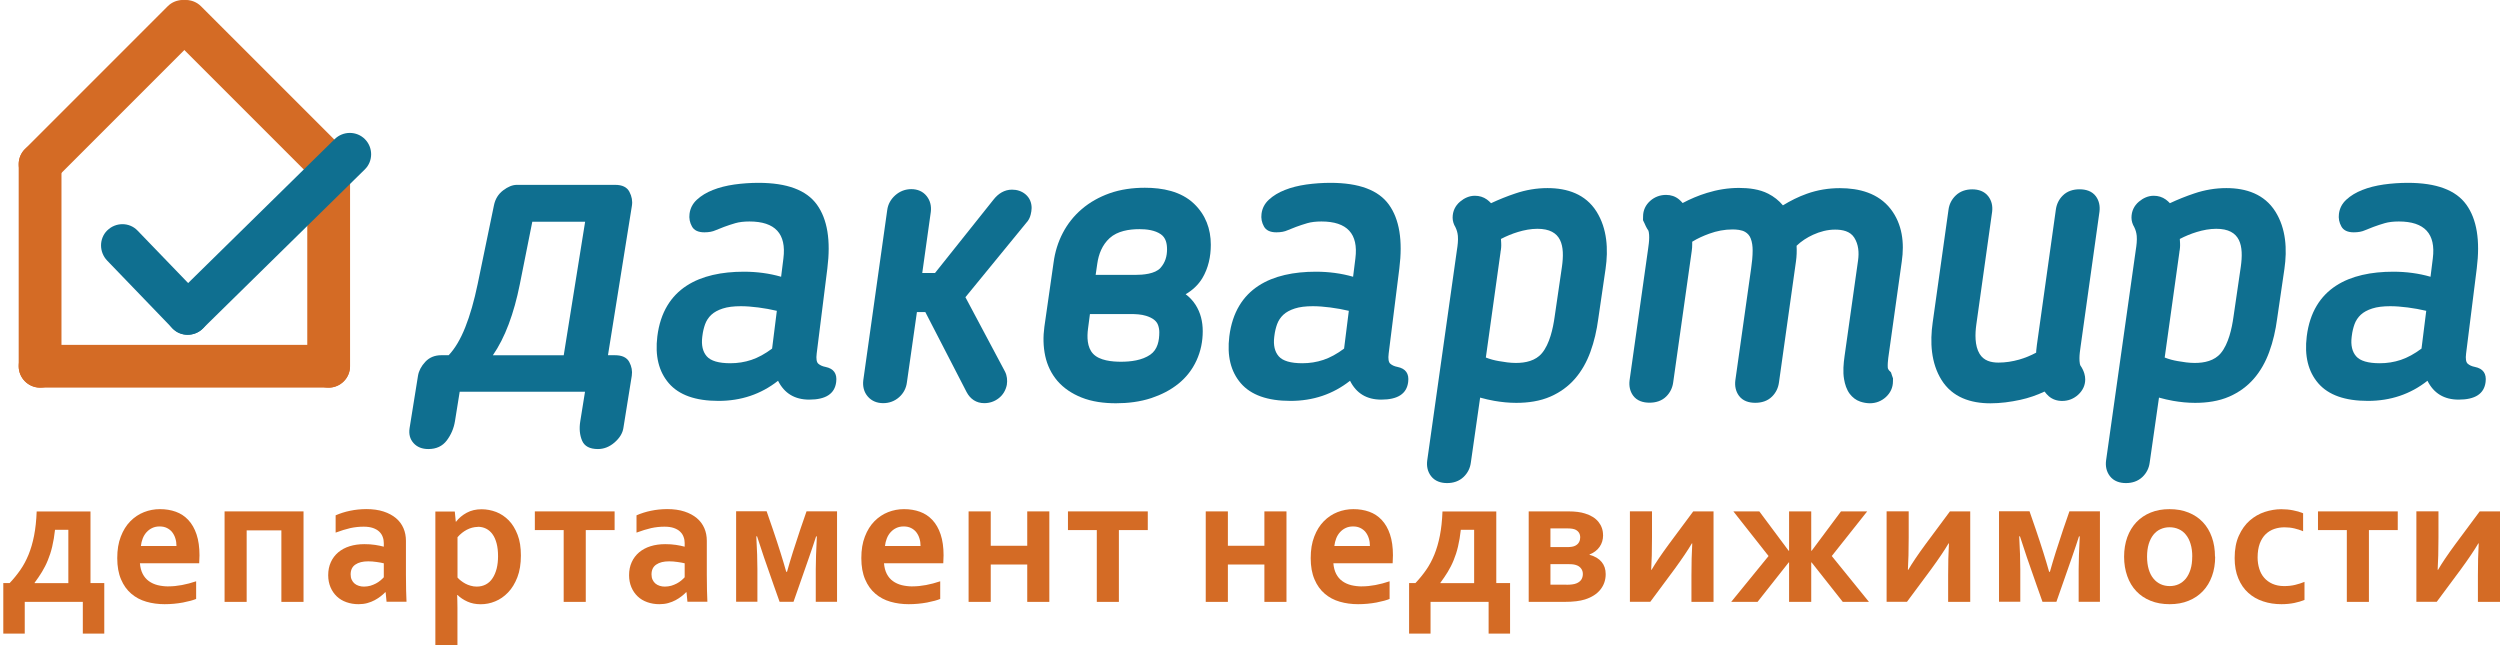 <?xml version="1.0" encoding="UTF-8"?>
<!DOCTYPE svg PUBLIC "-//W3C//DTD SVG 1.1//EN" "http://www.w3.org/Graphics/SVG/1.1/DTD/svg11.dtd">
<!-- Creator: CorelDRAW -->
<svg xmlns="http://www.w3.org/2000/svg" xml:space="preserve" width="54.849mm" height="14.157mm" style="shape-rendering:geometricPrecision; text-rendering:geometricPrecision; image-rendering:optimizeQuality; fill-rule:evenodd; clip-rule:evenodd"
viewBox="0 0 43.349 11.188"
 xmlns:xlink="http://www.w3.org/1999/xlink">
 <defs>
  <style type="text/css">
   <![CDATA[
    .fil0 {fill:#0F6F90}
    .fil2 {fill:#D46B25}
    .fil1 {fill:#0F6F90;fill-rule:nonzero}
    .fil3 {fill:#D46B25;fill-rule:nonzero}
   ]]>
  </style>
 </defs>
 <g id="Слой_x0020_1">
  <path class="fil0" d="M37.436 6.894l-0.161 1.125c-0.012,0.098 -0.055,0.183 -0.126,0.251 -0.079,0.075 -0.179,0.106 -0.286,0.106 -0.107,0 -0.21,-0.032 -0.278,-0.12 -0.06,-0.078 -0.079,-0.171 -0.067,-0.269l0.516 -3.656c0.012,-0.075 0.023,-0.165 0.016,-0.241 -0.005,-0.053 -0.019,-0.104 -0.043,-0.152 -0.03,-0.05 -0.048,-0.106 -0.048,-0.164 0,-0.111 0.044,-0.206 0.129,-0.278 0.074,-0.062 0.16,-0.102 0.257,-0.102 0.076,0 0.148,0.021 0.21,0.066 0.026,0.019 0.049,0.04 0.07,0.063 0.137,-0.064 0.278,-0.121 0.422,-0.169 0.18,-0.061 0.367,-0.093 0.557,-0.093 0.344,0 0.66,0.105 0.85,0.407 0.186,0.296 0.206,0.655 0.157,0.994l-0.127 0.869c-0.026,0.195 -0.069,0.388 -0.137,0.573 -0.062,0.169 -0.148,0.326 -0.266,0.462 -0.117,0.135 -0.26,0.237 -0.423,0.309 -0.186,0.082 -0.394,0.11 -0.596,0.11 -0.128,0 -0.256,-0.013 -0.382,-0.035 -0.082,-0.015 -0.163,-0.033 -0.243,-0.056zm0.354 -2.523l-0.255 1.828c0.073,0.029 0.149,0.049 0.226,0.062 0.095,0.017 0.197,0.032 0.294,0.032 0.168,0 0.342,-0.036 0.454,-0.171 0.132,-0.159 0.19,-0.425 0.218,-0.624l0.127 -0.87c0.052,-0.367 -0,-0.661 -0.425,-0.661 -0.114,0 -0.228,0.022 -0.337,0.055 -0.102,0.031 -0.201,0.072 -0.295,0.121 0.002,0.024 0.003,0.047 0.004,0.071 0.003,0.053 -0.001,0.105 -0.012,0.157z"/>
  <path class="fil0" d="M35.306 6.114c0.001,-0.013 0.001,-0.026 0.002,-0.039 0.002,-0.033 0.006,-0.065 0.011,-0.096l0.328 -2.34c0.012,-0.096 0.052,-0.181 0.121,-0.249 0.078,-0.078 0.182,-0.108 0.291,-0.108 0.109,0 0.216,0.031 0.283,0.122 0.057,0.078 0.074,0.171 0.062,0.267l-0.328 2.343c-0.009,0.063 -0.019,0.134 -0.019,0.197 0,0.031 0.001,0.066 0.007,0.096 0.002,0.007 0.005,0.021 0.007,0.026 0.018,0.025 0.033,0.052 0.046,0.079 0.01,0.021 0.018,0.044 0.025,0.066 0.01,0.033 0.015,0.067 0.015,0.101 0,0.105 -0.045,0.194 -0.122,0.265 -0.078,0.071 -0.172,0.108 -0.278,0.108 -0.087,0 -0.168,-0.026 -0.233,-0.083 -0.027,-0.024 -0.051,-0.051 -0.072,-0.08 -0.135,0.064 -0.276,0.112 -0.422,0.144 -0.17,0.037 -0.343,0.06 -0.517,0.06 -0.342,0 -0.659,-0.103 -0.847,-0.404 -0.185,-0.296 -0.202,-0.659 -0.154,-0.996l0.274 -1.953c0.012,-0.098 0.055,-0.183 0.126,-0.251 0.078,-0.075 0.179,-0.106 0.286,-0.106 0.107,0 0.21,0.032 0.278,0.12 0.06,0.078 0.079,0.172 0.067,0.269l-0.274 1.954c-0.022,0.159 -0.03,0.368 0.057,0.51 0.072,0.118 0.195,0.151 0.327,0.151 0.122,0 0.242,-0.019 0.359,-0.052 0.102,-0.029 0.2,-0.07 0.294,-0.12z"/>
  <path class="fil0" d="M30.914 3.561c0.132,-0.081 0.27,-0.15 0.416,-0.202 0.184,-0.066 0.377,-0.097 0.572,-0.097 0.335,0 0.666,0.086 0.88,0.36 0.205,0.264 0.241,0.59 0.194,0.912l-0.234 1.671c-0.006,0.053 -0.012,0.11 -0.009,0.164 0.001,0.022 0.011,0.04 0.023,0.054 0.045,0.045 0.028,0.02 0.051,0.089 0.024,0.073 0.016,0.022 0.016,0.101 0,0.107 -0.044,0.199 -0.122,0.271 -0.078,0.071 -0.172,0.108 -0.278,0.108 -0.057,0 -0.114,-0.011 -0.168,-0.029 -0.074,-0.025 -0.134,-0.073 -0.181,-0.134 -0.055,-0.073 -0.084,-0.166 -0.099,-0.256 -0.022,-0.127 -0.009,-0.272 0.009,-0.399l0.234 -1.659c0.019,-0.136 0.009,-0.276 -0.066,-0.395 -0.072,-0.113 -0.206,-0.139 -0.332,-0.139 -0.133,0 -0.261,0.034 -0.382,0.089 -0.105,0.048 -0.203,0.111 -0.286,0.191 0.005,0.091 0.002,0.183 -0.011,0.273l-0.294 2.093c-0.012,0.096 -0.052,0.181 -0.121,0.249 -0.078,0.078 -0.182,0.108 -0.291,0.108 -0.109,0 -0.216,-0.031 -0.283,-0.123 -0.057,-0.078 -0.074,-0.171 -0.062,-0.267l0.274 -1.942c0.015,-0.102 0.026,-0.207 0.026,-0.311 0,-0.07 -0.008,-0.144 -0.035,-0.21 -0.019,-0.048 -0.051,-0.084 -0.095,-0.11 -0.06,-0.036 -0.152,-0.043 -0.22,-0.043 -0.138,0 -0.272,0.026 -0.401,0.073 -0.102,0.037 -0.204,0.082 -0.297,0.14 0,0.015 0,0.031 0,0.046 0,0.038 -0.002,0.076 -0.008,0.114l-0.321 2.274c-0.012,0.096 -0.052,0.181 -0.121,0.249 -0.078,0.078 -0.182,0.108 -0.291,0.108 -0.109,0 -0.216,-0.031 -0.283,-0.122 -0.057,-0.078 -0.074,-0.171 -0.062,-0.267l0.321 -2.276c0.009,-0.063 0.019,-0.134 0.019,-0.198 0,-0.031 -0.001,-0.066 -0.007,-0.095 -0.002,-0.007 -0.005,-0.021 -0.007,-0.026 -0.018,-0.025 -0.033,-0.052 -0.046,-0.079 -0.008,-0.016 -0.015,-0.032 -0.022,-0.049 -0.035,-0.078 -0.024,-0.025 -0.024,-0.118 0,-0.107 0.044,-0.199 0.124,-0.27 0.078,-0.069 0.172,-0.103 0.276,-0.103 0.083,0 0.159,0.025 0.223,0.078 0.023,0.019 0.044,0.041 0.063,0.063 0.135,-0.072 0.276,-0.131 0.422,-0.176 0.181,-0.056 0.367,-0.086 0.557,-0.086 0.17,0 0.353,0.022 0.505,0.1 0.098,0.05 0.183,0.117 0.253,0.2z"/>
  <path class="fil0" d="M25.665 6.894l-0.161 1.125c-0.012,0.098 -0.055,0.183 -0.126,0.251 -0.079,0.075 -0.179,0.106 -0.286,0.106 -0.107,0 -0.21,-0.032 -0.278,-0.12 -0.06,-0.078 -0.079,-0.171 -0.067,-0.269l0.516 -3.656c0.012,-0.075 0.023,-0.165 0.016,-0.241 -0.005,-0.053 -0.019,-0.104 -0.043,-0.152 -0.03,-0.05 -0.048,-0.106 -0.048,-0.164 0,-0.111 0.044,-0.206 0.129,-0.278 0.074,-0.062 0.16,-0.102 0.257,-0.102 0.076,0 0.148,0.021 0.21,0.066 0.026,0.019 0.049,0.04 0.07,0.063 0.137,-0.064 0.278,-0.121 0.422,-0.169 0.18,-0.061 0.367,-0.093 0.557,-0.093 0.344,0 0.66,0.105 0.85,0.407 0.186,0.296 0.206,0.655 0.157,0.994l-0.127 0.869c-0.026,0.195 -0.069,0.388 -0.137,0.573 -0.062,0.169 -0.148,0.326 -0.266,0.462 -0.117,0.135 -0.26,0.237 -0.423,0.309 -0.186,0.082 -0.394,0.11 -0.596,0.11 -0.128,0 -0.256,-0.013 -0.382,-0.035 -0.082,-0.015 -0.163,-0.033 -0.243,-0.056zm0.354 -2.523l-0.255 1.828c0.073,0.029 0.149,0.049 0.226,0.062 0.095,0.017 0.197,0.032 0.294,0.032 0.168,0 0.342,-0.036 0.454,-0.171 0.132,-0.159 0.19,-0.425 0.218,-0.624l0.127 -0.87c0.052,-0.367 -0,-0.661 -0.425,-0.661 -0.114,0 -0.228,0.022 -0.337,0.055 -0.102,0.031 -0.201,0.072 -0.295,0.121 0.002,0.024 0.003,0.047 0.004,0.071 0.003,0.053 -0.001,0.105 -0.012,0.157z"/>
  <path class="fil0" d="M20.558 5.101c0.066,0.049 0.124,0.109 0.171,0.182 0.089,0.138 0.126,0.295 0.126,0.459 0,0.176 -0.034,0.347 -0.108,0.508 -0.072,0.157 -0.176,0.291 -0.31,0.4 -0.14,0.114 -0.302,0.195 -0.473,0.252 -0.197,0.065 -0.406,0.09 -0.613,0.09 -0.203,0 -0.414,-0.025 -0.603,-0.102 -0.158,-0.064 -0.302,-0.157 -0.414,-0.287 -0.106,-0.125 -0.175,-0.27 -0.21,-0.43 -0.036,-0.167 -0.038,-0.338 -0.015,-0.507l0.16 -1.117c0.024,-0.179 0.076,-0.351 0.16,-0.511 0.083,-0.159 0.193,-0.297 0.329,-0.413 0.141,-0.121 0.304,-0.21 0.479,-0.273 0.197,-0.07 0.407,-0.097 0.615,-0.097 0.303,0 0.625,0.06 0.852,0.277 0.2,0.192 0.291,0.435 0.291,0.711 0,0.204 -0.042,0.403 -0.147,0.58 -0.072,0.119 -0.173,0.21 -0.29,0.279zm-1.659 0.344l-0.033 0.252c-0.019,0.144 -0.018,0.323 0.087,0.436 0.111,0.12 0.333,0.139 0.485,0.139 0.169,0 0.366,-0.024 0.508,-0.123 0.127,-0.088 0.156,-0.243 0.156,-0.388 0,-0.042 -0.007,-0.083 -0.021,-0.123 -0.012,-0.035 -0.034,-0.064 -0.062,-0.088 -0.041,-0.035 -0.095,-0.058 -0.146,-0.074 -0.083,-0.026 -0.183,-0.031 -0.269,-0.031l-0.706 0zm0.1 -0.679l0.686 0c0.131,0 0.342,-0.015 0.437,-0.121 0.082,-0.091 0.114,-0.201 0.114,-0.322 0,-0.1 -0.021,-0.201 -0.107,-0.261 -0.103,-0.072 -0.248,-0.089 -0.37,-0.089 -0.179,0 -0.382,0.031 -0.519,0.156 -0.128,0.118 -0.19,0.275 -0.214,0.445l-0.028 0.193z"/>
  <path class="fil0" d="M15.992 4.733l0.221 0 1.015 -1.273c0.08,-0.102 0.187,-0.172 0.32,-0.172 0.086,0 0.167,0.025 0.234,0.081 0.072,0.061 0.106,0.144 0.106,0.238 0,0.039 -0.008,0.078 -0.017,0.116 -0.013,0.052 -0.037,0.099 -0.073,0.137l-1.058 1.293 0.687 1.291c0.035,0.07 0.043,0.15 0.031,0.229 -0.019,0.093 -0.066,0.174 -0.141,0.232 -0.073,0.057 -0.158,0.085 -0.25,0.085 -0.137,0 -0.242,-0.07 -0.306,-0.191l-0.716 -1.388 -0.146 0 -0.173 1.215c-0.012,0.102 -0.058,0.192 -0.136,0.261 -0.078,0.069 -0.172,0.103 -0.276,0.103 -0.104,0 -0.198,-0.035 -0.267,-0.115 -0.068,-0.079 -0.09,-0.177 -0.078,-0.281l0.415 -2.95c0.013,-0.103 0.062,-0.189 0.139,-0.258 0.079,-0.07 0.174,-0.107 0.279,-0.107 0.106,0 0.201,0.038 0.267,0.122 0.062,0.079 0.083,0.173 0.071,0.273l-0.148 1.057z"/>
  <path class="fil1" d="M13.544 4.8l0.04 -0.32c0.054,-0.427 -0.143,-0.64 -0.589,-0.64 -0.097,0 -0.178,0.01 -0.244,0.029 -0.066,0.019 -0.131,0.041 -0.197,0.065l-0.146 0.058c-0.052,0.024 -0.116,0.036 -0.194,0.036 -0.107,0 -0.179,-0.034 -0.216,-0.102 -0.038,-0.068 -0.052,-0.141 -0.042,-0.218 0.012,-0.097 0.055,-0.179 0.129,-0.247 0.074,-0.068 0.166,-0.124 0.276,-0.167 0.11,-0.044 0.234,-0.075 0.372,-0.095 0.138,-0.019 0.278,-0.029 0.418,-0.029 0.495,0 0.833,0.126 1.014,0.378 0.182,0.252 0.242,0.621 0.181,1.105l-0.185 1.476c-0.012,0.092 -0.002,0.152 0.029,0.178 0.031,0.027 0.072,0.045 0.124,0.055 0.142,0.029 0.204,0.116 0.185,0.262 -0.025,0.204 -0.181,0.305 -0.467,0.305 -0.252,0 -0.432,-0.109 -0.541,-0.327 -0.296,0.233 -0.64,0.349 -1.033,0.349 -0.398,0 -0.684,-0.102 -0.86,-0.305 -0.176,-0.204 -0.242,-0.475 -0.2,-0.815 0.106,-0.843 0.744,-1.12 1.5,-1.12 0.228,0 0.442,0.029 0.644,0.087zm-0.697 0.509c-0.126,0 -0.231,0.013 -0.314,0.04 -0.083,0.027 -0.15,0.063 -0.199,0.109 -0.049,0.046 -0.085,0.101 -0.108,0.164 -0.022,0.063 -0.038,0.128 -0.046,0.196l-0.003 0.022c-0.018,0.145 0.008,0.258 0.078,0.338 0.07,0.08 0.207,0.12 0.41,0.12 0.126,0 0.247,-0.019 0.364,-0.058 0.116,-0.039 0.236,-0.104 0.359,-0.196l0.082 -0.655c-0.104,-0.024 -0.21,-0.044 -0.32,-0.058 -0.11,-0.014 -0.211,-0.022 -0.303,-0.022z"/>
  <path class="fil1" d="M23.462 4.8l0.04 -0.32c0.054,-0.427 -0.143,-0.64 -0.589,-0.64 -0.097,0 -0.178,0.01 -0.244,0.029 -0.066,0.019 -0.131,0.041 -0.197,0.065l-0.146 0.058c-0.052,0.024 -0.116,0.036 -0.194,0.036 -0.107,0 -0.179,-0.034 -0.216,-0.102 -0.038,-0.068 -0.052,-0.141 -0.042,-0.218 0.012,-0.097 0.055,-0.179 0.129,-0.247 0.074,-0.068 0.166,-0.124 0.276,-0.167 0.11,-0.044 0.234,-0.075 0.372,-0.095 0.138,-0.019 0.278,-0.029 0.418,-0.029 0.495,0 0.833,0.126 1.014,0.378 0.182,0.252 0.242,0.621 0.181,1.105l-0.185 1.476c-0.012,0.092 -0.002,0.152 0.029,0.178 0.031,0.027 0.072,0.045 0.124,0.055 0.142,0.029 0.204,0.116 0.185,0.262 -0.025,0.204 -0.181,0.305 -0.467,0.305 -0.252,0 -0.432,-0.109 -0.541,-0.327 -0.296,0.233 -0.64,0.349 -1.033,0.349 -0.398,0 -0.684,-0.102 -0.86,-0.305 -0.176,-0.204 -0.242,-0.475 -0.2,-0.815 0.106,-0.843 0.744,-1.12 1.5,-1.12 0.228,0 0.442,0.029 0.644,0.087zm-0.697 0.509c-0.126,0 -0.231,0.013 -0.314,0.04 -0.083,0.027 -0.15,0.063 -0.199,0.109 -0.049,0.046 -0.085,0.101 -0.108,0.164 -0.022,0.063 -0.038,0.128 -0.046,0.196l-0.003 0.022c-0.018,0.145 0.008,0.258 0.078,0.338 0.07,0.08 0.207,0.12 0.41,0.12 0.126,0 0.247,-0.019 0.364,-0.058 0.116,-0.039 0.236,-0.104 0.359,-0.196l0.082 -0.655c-0.104,-0.024 -0.21,-0.044 -0.32,-0.058 -0.11,-0.014 -0.211,-0.022 -0.303,-0.022z"/>
  <path class="fil1" d="M42.144 4.8l0.04 -0.32c0.054,-0.427 -0.143,-0.64 -0.589,-0.64 -0.097,0 -0.178,0.01 -0.244,0.029 -0.066,0.019 -0.131,0.041 -0.197,0.065l-0.146 0.058c-0.052,0.024 -0.116,0.036 -0.194,0.036 -0.107,0 -0.179,-0.034 -0.216,-0.102 -0.038,-0.068 -0.052,-0.141 -0.042,-0.218 0.012,-0.097 0.055,-0.179 0.129,-0.247 0.074,-0.068 0.166,-0.124 0.276,-0.167 0.11,-0.044 0.234,-0.075 0.372,-0.095 0.138,-0.019 0.278,-0.029 0.418,-0.029 0.495,0 0.833,0.126 1.014,0.378 0.182,0.252 0.242,0.621 0.181,1.105l-0.185 1.476c-0.012,0.092 -0.002,0.152 0.029,0.178 0.031,0.027 0.072,0.045 0.124,0.055 0.142,0.029 0.204,0.116 0.185,0.262 -0.025,0.204 -0.181,0.305 -0.467,0.305 -0.252,0 -0.432,-0.109 -0.541,-0.327 -0.296,0.233 -0.64,0.349 -1.033,0.349 -0.398,0 -0.684,-0.102 -0.86,-0.305 -0.176,-0.204 -0.242,-0.475 -0.2,-0.815 0.106,-0.843 0.744,-1.12 1.5,-1.12 0.228,0 0.442,0.029 0.644,0.087zm-0.697 0.509c-0.126,0 -0.231,0.013 -0.314,0.04 -0.083,0.027 -0.15,0.063 -0.199,0.109 -0.049,0.046 -0.085,0.101 -0.108,0.164 -0.022,0.063 -0.038,0.128 -0.046,0.196l-0.003 0.022c-0.018,0.145 0.008,0.258 0.078,0.338 0.07,0.08 0.207,0.12 0.41,0.12 0.126,0 0.247,-0.019 0.364,-0.058 0.116,-0.039 0.236,-0.104 0.359,-0.196l0.082 -0.655c-0.104,-0.024 -0.21,-0.044 -0.32,-0.058 -0.11,-0.014 -0.211,-0.022 -0.303,-0.022z"/>
  <path class="fil1" d="M10.667 3.205c0.123,0 0.205,0.04 0.247,0.121 0.042,0.08 0.056,0.161 0.043,0.241l-0.415 2.592 0.121 0c0.123,0 0.206,0.039 0.248,0.117 0.042,0.078 0.056,0.157 0.044,0.238l-0.146 0.909c-0.014,0.09 -0.066,0.173 -0.153,0.249 -0.088,0.076 -0.184,0.114 -0.288,0.114 -0.142,0 -0.234,-0.049 -0.275,-0.146 -0.041,-0.097 -0.052,-0.21 -0.031,-0.337l0.082 -0.511 -2.173 0 -0.082 0.511c-0.02,0.123 -0.067,0.234 -0.142,0.334 -0.075,0.099 -0.181,0.149 -0.319,0.149 -0.109,0 -0.195,-0.034 -0.257,-0.103 -0.062,-0.069 -0.085,-0.155 -0.069,-0.259l0.146 -0.909c0.014,-0.085 0.056,-0.166 0.127,-0.242 0.071,-0.076 0.164,-0.114 0.277,-0.114l0.128 0c0.108,-0.114 0.204,-0.275 0.287,-0.483 0.083,-0.208 0.155,-0.459 0.216,-0.753l0.282 -1.363c0.022,-0.109 0.075,-0.195 0.159,-0.259 0.084,-0.064 0.163,-0.096 0.239,-0.096l1.704 0zm-0.892 2.954l0.371 -2.315 -0.916 0 -0.217 1.087c-0.05,0.251 -0.114,0.481 -0.192,0.689 -0.078,0.208 -0.17,0.388 -0.275,0.54l1.228 0z"/>
  <g id="_120012664">
   <path id="_120012976" class="fil2" d="M2.961 0.108l7.90336e-005 -7.90336e-005c0.144,-0.144 0.38,-0.144 0.524,0l2.476 2.476c0.144,0.144 0.144,0.38 0,0.524l0 7.90336e-005c-0.144,0.144 -0.38,0.144 -0.524,0l-2.476 -2.476c-0.144,-0.144 -0.144,-0.38 0,-0.524z"/>
   <path id="_120012904" class="fil2" d="M5.699 6.721l-7.90336e-005 0c-0.204,0 -0.371,-0.167 -0.371,-0.371l0 -3.502c0,-0.204 0.167,-0.371 0.371,-0.371l7.90336e-005 0c0.204,0 0.371,0.167 0.371,0.371l0 3.502c0,0.204 -0.167,0.371 -0.371,0.371z"/>
   <path id="_120012832" class="fil2" d="M0.695 6.721l-7.90336e-005 0c-0.204,0 -0.371,-0.167 -0.371,-0.371l0 -3.502c0,-0.204 0.167,-0.371 0.371,-0.371l7.90336e-005 0c0.204,0 0.371,0.167 0.371,0.371l0 3.502c0,0.204 -0.167,0.371 -0.371,0.371z"/>
   <path id="_120012760" class="fil2" d="M6.069 6.35l0 7.90336e-005c0,0.204 -0.167,0.371 -0.371,0.371l-5.003 0c-0.203,0 -0.371,-0.167 -0.371,-0.371l0 -7.90336e-005c0,-0.203 0.167,-0.371 0.371,-0.371l5.003 0c0.204,0 0.371,0.167 0.371,0.371z"/>
   <path id="_120012688" class="fil2" d="M0.432 3.108l-7.90336e-005 -7.90336e-005c-0.144,-0.144 -0.144,-0.38 0,-0.524l2.476 -2.476c0.144,-0.144 0.38,-0.144 0.524,0l7.90336e-005 0c0.144,0.144 0.144,0.38 0,0.524l-2.476 2.476c-0.144,0.144 -0.38,0.144 -0.524,0z"/>
  </g>
  <g id="_120012496">
   <path id="_120012592" class="fil0" d="M2.993 5.696l7.90336e-005 7.90336e-005c0.144,0.144 0.379,0.143 0.524,0l2.81 -2.76c0.145,-0.143 0.144,-0.38 0,-0.524l0 -7.90336e-005c-0.144,-0.144 -0.379,-0.143 -0.524,0l-2.81 2.76c-0.145,0.143 -0.144,0.38 0,0.524z"/>
   <path id="_120012520" class="fil0" d="M1.859 3.995l-7.90336e-005 0c-0.144,0.144 -0.141,0.378 0,0.524l1.134 1.177c0.141,0.146 0.38,0.144 0.524,0l7.90336e-005 -7.90336e-005c0.144,-0.144 0.142,-0.377 0,-0.524l-1.134 -1.176c-0.142,-0.147 -0.38,-0.144 -0.524,0z"/>
  </g>
  <path class="fil3" d="M1.569 8.867l0 1.243 0.239 0 0 0.876 -0.372 0 0 -0.55 -1.007 0 0 0.55 -0.372 0 0 -0.876 0.11 0c0.068,-0.072 0.13,-0.148 0.185,-0.227 0.056,-0.08 0.103,-0.169 0.143,-0.266 0.04,-0.098 0.072,-0.208 0.096,-0.33 0.024,-0.122 0.039,-0.262 0.045,-0.419l0.933 0zm-0.615 0.319c-0.012,0.108 -0.028,0.205 -0.049,0.292 -0.02,0.086 -0.046,0.165 -0.076,0.237 -0.029,0.072 -0.064,0.139 -0.102,0.202 -0.038,0.063 -0.081,0.125 -0.127,0.187l0 0.007 0.585 0 0 -0.925 -0.231 0z"/>
  <path id="1" class="fil3" d="M2.922 10.167c0.075,0 0.152,-0.008 0.233,-0.023 0.081,-0.015 0.163,-0.037 0.246,-0.065l0 0.306c-0.05,0.021 -0.126,0.042 -0.228,0.062 -0.103,0.019 -0.209,0.029 -0.319,0.029 -0.111,0 -0.217,-0.014 -0.317,-0.043 -0.1,-0.029 -0.187,-0.075 -0.261,-0.139 -0.075,-0.064 -0.134,-0.146 -0.177,-0.248 -0.044,-0.102 -0.066,-0.224 -0.066,-0.369 0,-0.143 0.02,-0.267 0.062,-0.374 0.041,-0.107 0.096,-0.195 0.165,-0.265 0.069,-0.07 0.148,-0.123 0.237,-0.158 0.089,-0.035 0.181,-0.052 0.276,-0.052 0.1,0 0.191,0.015 0.275,0.045 0.083,0.03 0.156,0.077 0.217,0.143 0.061,0.065 0.109,0.148 0.143,0.25 0.034,0.102 0.051,0.223 0.051,0.362 -0.001,0.054 -0.003,0.1 -0.005,0.138l-1.028 0c0.006,0.072 0.022,0.134 0.049,0.186 0.027,0.051 0.062,0.093 0.106,0.124 0.044,0.032 0.095,0.055 0.153,0.07 0.058,0.014 0.122,0.022 0.19,0.022zm-0.154 -1.039c-0.048,0 -0.092,0.009 -0.129,0.027 -0.038,0.018 -0.07,0.042 -0.098,0.073 -0.028,0.031 -0.05,0.067 -0.066,0.108 -0.016,0.041 -0.027,0.085 -0.032,0.131l0.617 0c0,-0.046 -0.006,-0.09 -0.019,-0.131 -0.012,-0.041 -0.031,-0.077 -0.055,-0.108 -0.024,-0.031 -0.055,-0.055 -0.091,-0.073 -0.036,-0.018 -0.078,-0.027 -0.127,-0.027z"/>
  <polygon id="12" class="fil3" points="4.277,9.196 4.277,10.436 3.894,10.436 3.894,8.867 5.263,8.867 5.263,10.436 4.879,10.436 4.879,9.196 "/>
  <path id="123" class="fil3" d="M6.686 10.269l-0.007 0c-0.021,0.023 -0.047,0.046 -0.078,0.07 -0.03,0.024 -0.065,0.046 -0.103,0.067 -0.039,0.021 -0.082,0.038 -0.129,0.051 -0.047,0.013 -0.099,0.019 -0.154,0.019 -0.075,0 -0.144,-0.012 -0.209,-0.035 -0.065,-0.023 -0.12,-0.056 -0.166,-0.1 -0.046,-0.044 -0.083,-0.097 -0.109,-0.159 -0.026,-0.062 -0.04,-0.131 -0.04,-0.208 0,-0.084 0.015,-0.16 0.046,-0.227 0.03,-0.067 0.074,-0.124 0.128,-0.17 0.055,-0.046 0.121,-0.082 0.198,-0.106 0.077,-0.024 0.161,-0.036 0.254,-0.036 0.068,0 0.13,0.004 0.188,0.013 0.057,0.009 0.107,0.019 0.15,0.031l0 -0.064c0,-0.036 -0.006,-0.072 -0.019,-0.106 -0.012,-0.034 -0.032,-0.064 -0.06,-0.091 -0.028,-0.027 -0.064,-0.047 -0.108,-0.063 -0.044,-0.015 -0.098,-0.023 -0.162,-0.023 -0.077,0 -0.155,0.008 -0.233,0.025 -0.077,0.018 -0.162,0.044 -0.253,0.078l0 -0.3c0.079,-0.034 0.162,-0.061 0.251,-0.079 0.089,-0.019 0.182,-0.028 0.279,-0.029 0.114,0 0.215,0.014 0.301,0.042 0.086,0.028 0.157,0.067 0.215,0.115 0.058,0.049 0.101,0.107 0.13,0.174 0.029,0.067 0.043,0.14 0.043,0.219l0 0.591c0,0.104 0.001,0.193 0.003,0.267 0.002,0.074 0.004,0.141 0.007,0.199l-0.346 0 -0.016 -0.167zm-0.031 -0.502c-0.037,-0.009 -0.078,-0.017 -0.126,-0.023 -0.048,-0.007 -0.096,-0.011 -0.144,-0.011 -0.094,0 -0.168,0.018 -0.223,0.056 -0.055,0.037 -0.082,0.094 -0.082,0.171 0,0.035 0.006,0.066 0.019,0.093 0.012,0.026 0.029,0.049 0.05,0.066 0.021,0.017 0.045,0.03 0.074,0.039 0.028,0.009 0.057,0.013 0.089,0.013 0.039,0 0.076,-0.006 0.11,-0.015 0.035,-0.011 0.066,-0.023 0.096,-0.039 0.029,-0.015 0.055,-0.033 0.078,-0.052 0.023,-0.019 0.043,-0.038 0.059,-0.056l0 -0.24z"/>
  <path id="1234" class="fil3" d="M8.284 9.136c-0.067,0.001 -0.13,0.018 -0.191,0.05 -0.06,0.032 -0.114,0.075 -0.16,0.129l0 0.699c0.016,0.019 0.036,0.037 0.059,0.055 0.023,0.018 0.048,0.035 0.076,0.05 0.028,0.015 0.059,0.028 0.093,0.037 0.034,0.01 0.069,0.015 0.106,0.015 0.059,0 0.112,-0.013 0.159,-0.038 0.046,-0.025 0.085,-0.061 0.115,-0.108 0.031,-0.046 0.054,-0.102 0.071,-0.166 0.016,-0.065 0.024,-0.136 0.024,-0.215 0,-0.084 -0.008,-0.158 -0.025,-0.222 -0.017,-0.064 -0.04,-0.117 -0.071,-0.159 -0.03,-0.042 -0.067,-0.074 -0.11,-0.096 -0.043,-0.022 -0.091,-0.033 -0.144,-0.033zm0.05 1.341c-0.084,0 -0.161,-0.015 -0.229,-0.046 -0.069,-0.031 -0.125,-0.069 -0.171,-0.114l-0.007 0c0.001,0.021 0.002,0.052 0.003,0.092 0.001,0.039 0.002,0.082 0.002,0.129l0 0.652 -0.383 0 0 -2.321 0.337 0 0.017 0.176 0.006 0c0.047,-0.062 0.109,-0.114 0.183,-0.154 0.075,-0.041 0.161,-0.061 0.259,-0.061 0.085,0 0.169,0.016 0.252,0.047 0.082,0.032 0.155,0.081 0.219,0.146 0.064,0.066 0.114,0.149 0.153,0.25 0.039,0.1 0.057,0.219 0.057,0.358 0,0.146 -0.02,0.272 -0.061,0.378 -0.041,0.106 -0.095,0.195 -0.162,0.264 -0.067,0.07 -0.141,0.121 -0.223,0.154 -0.081,0.034 -0.165,0.05 -0.251,0.05z"/>
  <polygon id="12345" class="fil3" points="9.774,9.191 9.274,9.191 9.274,8.867 10.657,8.867 10.657,9.191 10.157,9.191 10.157,10.436 9.774,10.436 "/>
  <path id="123456" class="fil3" d="M11.903 10.269l-0.007 0c-0.021,0.023 -0.047,0.046 -0.078,0.07 -0.03,0.024 -0.065,0.046 -0.103,0.067 -0.039,0.021 -0.082,0.038 -0.129,0.051 -0.047,0.013 -0.099,0.019 -0.154,0.019 -0.075,0 -0.144,-0.012 -0.209,-0.035 -0.065,-0.023 -0.12,-0.056 -0.166,-0.1 -0.046,-0.044 -0.083,-0.097 -0.109,-0.159 -0.026,-0.062 -0.04,-0.131 -0.04,-0.208 0,-0.084 0.015,-0.16 0.046,-0.227 0.03,-0.067 0.074,-0.124 0.128,-0.17 0.055,-0.046 0.121,-0.082 0.198,-0.106 0.077,-0.024 0.161,-0.036 0.254,-0.036 0.068,0 0.13,0.004 0.188,0.013 0.057,0.009 0.107,0.019 0.15,0.031l0 -0.064c0,-0.036 -0.006,-0.072 -0.019,-0.106 -0.012,-0.034 -0.032,-0.064 -0.06,-0.091 -0.028,-0.027 -0.064,-0.047 -0.108,-0.063 -0.044,-0.015 -0.098,-0.023 -0.162,-0.023 -0.077,0 -0.155,0.008 -0.233,0.025 -0.077,0.018 -0.162,0.044 -0.253,0.078l0 -0.3c0.079,-0.034 0.162,-0.061 0.251,-0.079 0.089,-0.019 0.182,-0.028 0.279,-0.029 0.114,0 0.215,0.014 0.301,0.042 0.086,0.028 0.157,0.067 0.215,0.115 0.058,0.049 0.101,0.107 0.13,0.174 0.029,0.067 0.043,0.14 0.043,0.219l0 0.591c0,0.104 0.001,0.193 0.003,0.267 0.002,0.074 0.004,0.141 0.007,0.199l-0.346 0 -0.016 -0.167zm-0.031 -0.502c-0.037,-0.009 -0.078,-0.017 -0.126,-0.023 -0.048,-0.007 -0.096,-0.011 -0.144,-0.011 -0.094,0 -0.168,0.018 -0.223,0.056 -0.055,0.037 -0.082,0.094 -0.082,0.171 0,0.035 0.006,0.066 0.019,0.093 0.012,0.026 0.029,0.049 0.05,0.066 0.021,0.017 0.045,0.03 0.074,0.039 0.028,0.009 0.057,0.013 0.089,0.013 0.039,0 0.076,-0.006 0.11,-0.015 0.035,-0.011 0.066,-0.023 0.096,-0.039 0.029,-0.015 0.055,-0.033 0.078,-0.052 0.023,-0.019 0.043,-0.038 0.059,-0.056l0 -0.24z"/>
  <path id="1234567" class="fil3" d="M13.646 9.916c0.061,-0.218 0.139,-0.464 0.231,-0.737l0.108 -0.313 0.529 0 0 1.569 -0.369 0 0 -0.564c0,-0.138 0.007,-0.328 0.019,-0.571l-0.013 0c-0.031,0.098 -0.072,0.218 -0.121,0.36 -0.049,0.142 -0.107,0.308 -0.174,0.498l-0.097 0.277 -0.241 0 -0.099 -0.279c-0.067,-0.188 -0.124,-0.352 -0.172,-0.493 -0.048,-0.141 -0.088,-0.262 -0.12,-0.364l-0.013 0c0.013,0.229 0.019,0.419 0.019,0.571l0 0.564 -0.369 0 0 -1.569 0.529 0 0.108 0.313c0.101,0.296 0.177,0.541 0.232,0.737l0.012 0z"/>
  <path id="12345678" class="fil3" d="M15.824 10.167c0.075,0 0.152,-0.008 0.233,-0.023 0.081,-0.015 0.163,-0.037 0.246,-0.065l0 0.306c-0.05,0.021 -0.126,0.042 -0.228,0.062 -0.103,0.019 -0.209,0.029 -0.319,0.029 -0.111,0 -0.217,-0.014 -0.317,-0.043 -0.1,-0.029 -0.187,-0.075 -0.261,-0.139 -0.075,-0.064 -0.134,-0.146 -0.177,-0.248 -0.044,-0.102 -0.066,-0.224 -0.066,-0.369 0,-0.143 0.02,-0.267 0.062,-0.374 0.041,-0.107 0.096,-0.195 0.165,-0.265 0.069,-0.07 0.148,-0.123 0.237,-0.158 0.089,-0.035 0.181,-0.052 0.276,-0.052 0.1,0 0.191,0.015 0.275,0.045 0.083,0.03 0.156,0.077 0.217,0.143 0.061,0.065 0.109,0.148 0.143,0.25 0.034,0.102 0.051,0.223 0.051,0.362 -0.001,0.054 -0.003,0.1 -0.005,0.138l-1.028 0c0.006,0.072 0.022,0.134 0.049,0.186 0.027,0.051 0.062,0.093 0.106,0.124 0.044,0.032 0.095,0.055 0.153,0.07 0.058,0.014 0.122,0.022 0.19,0.022zm-0.154 -1.039c-0.048,0 -0.092,0.009 -0.129,0.027 -0.038,0.018 -0.07,0.042 -0.098,0.073 -0.028,0.031 -0.05,0.067 -0.066,0.108 -0.016,0.041 -0.027,0.085 -0.032,0.131l0.617 0c0,-0.046 -0.006,-0.09 -0.019,-0.131 -0.012,-0.041 -0.031,-0.077 -0.055,-0.108 -0.024,-0.031 -0.055,-0.055 -0.091,-0.073 -0.036,-0.018 -0.078,-0.027 -0.127,-0.027z"/>
  <polygon id="123456789" class="fil3" points="17.812,10.436 17.812,9.788 17.179,9.788 17.179,10.436 16.795,10.436 16.795,8.867 17.179,8.867 17.179,9.463 17.812,9.463 17.812,8.867 18.195,8.867 18.195,10.436 "/>
  <polygon id="12345678910" class="fil3" points="19.018,9.191 18.518,9.191 18.518,8.867 19.902,8.867 19.902,9.191 19.401,9.191 19.401,10.436 19.018,10.436 "/>
  <polygon id="1234567891011" class="fil3" points="21.924,10.436 21.924,9.788 21.291,9.788 21.291,10.436 20.907,10.436 20.907,8.867 21.291,8.867 21.291,9.463 21.924,9.463 21.924,8.867 22.307,8.867 22.307,10.436 "/>
  <path id="123456789101112" class="fil3" d="M23.616 10.167c0.075,0 0.152,-0.008 0.233,-0.023 0.081,-0.015 0.163,-0.037 0.246,-0.065l0 0.306c-0.05,0.021 -0.126,0.042 -0.228,0.062 -0.103,0.019 -0.209,0.029 -0.319,0.029 -0.111,0 -0.217,-0.014 -0.317,-0.043 -0.1,-0.029 -0.187,-0.075 -0.261,-0.139 -0.075,-0.064 -0.134,-0.146 -0.177,-0.248 -0.044,-0.102 -0.066,-0.224 -0.066,-0.369 0,-0.143 0.02,-0.267 0.062,-0.374 0.041,-0.107 0.096,-0.195 0.165,-0.265 0.069,-0.07 0.148,-0.123 0.237,-0.158 0.089,-0.035 0.181,-0.052 0.276,-0.052 0.1,0 0.191,0.015 0.275,0.045 0.083,0.03 0.156,0.077 0.217,0.143 0.061,0.065 0.109,0.148 0.143,0.25 0.034,0.102 0.051,0.223 0.051,0.362 -0.001,0.054 -0.003,0.1 -0.005,0.138l-1.028 0c0.006,0.072 0.022,0.134 0.049,0.186 0.027,0.051 0.062,0.093 0.106,0.124 0.044,0.032 0.095,0.055 0.153,0.07 0.058,0.014 0.122,0.022 0.19,0.022zm-0.154 -1.039c-0.048,0 -0.092,0.009 -0.129,0.027 -0.038,0.018 -0.07,0.042 -0.098,0.073 -0.028,0.031 -0.05,0.067 -0.066,0.108 -0.016,0.041 -0.027,0.085 -0.032,0.131l0.617 0c0,-0.046 -0.006,-0.09 -0.019,-0.131 -0.012,-0.041 -0.031,-0.077 -0.055,-0.108 -0.024,-0.031 -0.055,-0.055 -0.091,-0.073 -0.036,-0.018 -0.078,-0.027 -0.127,-0.027z"/>
  <path id="12345678910111213" class="fil3" d="M25.945 8.867l0 1.243 0.239 0 0 0.876 -0.372 0 0 -0.55 -1.007 0 0 0.55 -0.372 0 0 -0.876 0.11 0c0.068,-0.072 0.13,-0.148 0.185,-0.227 0.056,-0.08 0.103,-0.169 0.143,-0.266 0.04,-0.098 0.072,-0.208 0.096,-0.33 0.024,-0.122 0.039,-0.262 0.045,-0.419l0.933 0zm-0.615 0.319c-0.012,0.108 -0.028,0.205 -0.049,0.292 -0.02,0.086 -0.046,0.165 -0.076,0.237 -0.029,0.072 -0.064,0.139 -0.102,0.202 -0.038,0.063 -0.081,0.125 -0.127,0.187l0 0.007 0.585 0 0 -0.925 -0.231 0z"/>
  <path id="1234567891011121314" class="fil3" d="M27.797 9.278c0,0.078 -0.02,0.146 -0.061,0.204 -0.041,0.059 -0.099,0.102 -0.174,0.132l0 0.006c0.093,0.025 0.162,0.066 0.209,0.123 0.047,0.056 0.071,0.127 0.071,0.211 0,0.102 -0.03,0.191 -0.091,0.268 -0.061,0.077 -0.15,0.134 -0.269,0.172 -0.044,0.014 -0.095,0.024 -0.152,0.031 -0.058,0.007 -0.128,0.011 -0.21,0.011l-0.613 0 0 -1.569 0.691 0c0.058,0 0.111,0.003 0.157,0.009 0.047,0.006 0.09,0.015 0.127,0.027 0.103,0.031 0.181,0.08 0.234,0.145 0.053,0.066 0.08,0.142 0.08,0.23zm-0.638 0.861c0.041,0 0.075,-0.002 0.103,-0.006 0.028,-0.004 0.051,-0.009 0.07,-0.017 0.039,-0.015 0.067,-0.037 0.086,-0.064 0.018,-0.028 0.028,-0.06 0.028,-0.098 0,-0.034 -0.008,-0.063 -0.025,-0.089 -0.017,-0.026 -0.041,-0.046 -0.072,-0.06 -0.017,-0.007 -0.036,-0.013 -0.058,-0.017 -0.021,-0.004 -0.049,-0.006 -0.081,-0.006l-0.326 0 0 0.356 0.276 0zm0.016 -0.653c0.064,0 0.111,-0.008 0.143,-0.026 0.028,-0.015 0.049,-0.035 0.062,-0.06 0.014,-0.025 0.02,-0.052 0.02,-0.082 0,-0.061 -0.026,-0.104 -0.078,-0.132 -0.03,-0.016 -0.078,-0.024 -0.145,-0.024l-0.293 0 0 0.324 0.292 0z"/>
  <path id="123456789101112131415" class="fil3" d="M29.712 8.867l0 1.569 -0.383 0 0 -0.455c0,-0.206 0.004,-0.392 0.014,-0.559l-0.007 0c-0.066,0.113 -0.166,0.262 -0.301,0.447l-0.42 0.566 -0.353 0 0 -1.569 0.383 0 0 0.455c0,0.225 -0.005,0.411 -0.014,0.559l0.007 0c0.062,-0.108 0.162,-0.257 0.301,-0.446l0.421 -0.567 0.353 0z"/>
  <polygon id="12345678910111213141516" class="fil3" points="31.406,9.549 31.414,9.549 31.922,8.867 32.376,8.867 31.762,9.641 32.407,10.436 31.953,10.436 31.412,9.751 31.406,9.751 31.406,10.436 31.022,10.436 31.022,9.751 31.016,9.751 30.475,10.436 30.018,10.436 30.666,9.641 30.056,8.867 30.506,8.867 31.014,9.549 31.022,9.549 31.022,8.867 31.406,8.867 "/>
  <path id="1234567891011121314151617" class="fil3" d="M34.163 8.867l0 1.569 -0.383 0 0 -0.455c0,-0.206 0.004,-0.392 0.014,-0.559l-0.007 0c-0.066,0.113 -0.166,0.262 -0.301,0.447l-0.42 0.566 -0.353 0 0 -1.569 0.383 0 0 0.455c0,0.225 -0.005,0.411 -0.014,0.559l0.007 0c0.062,-0.108 0.162,-0.257 0.301,-0.446l0.421 -0.567 0.353 0z"/>
  <path id="123456789101112131415161718" class="fil3" d="M35.544 9.916c0.061,-0.218 0.139,-0.464 0.231,-0.737l0.108 -0.313 0.529 0 0 1.569 -0.369 0 0 -0.564c0,-0.138 0.007,-0.328 0.019,-0.571l-0.013 0c-0.031,0.098 -0.072,0.218 -0.121,0.36 -0.049,0.142 -0.107,0.308 -0.174,0.498l-0.097 0.277 -0.241 0 -0.099 -0.279c-0.067,-0.188 -0.124,-0.352 -0.172,-0.493 -0.048,-0.141 -0.088,-0.262 -0.12,-0.364l-0.013 0c0.013,0.229 0.019,0.419 0.019,0.571l0 0.564 -0.369 0 0 -1.569 0.529 0 0.108 0.313c0.101,0.296 0.177,0.541 0.232,0.737l0.012 0z"/>
  <path id="12345678910111213141516171819" class="fil3" d="M38.013 9.652c0,-0.083 -0.009,-0.156 -0.029,-0.22 -0.019,-0.064 -0.046,-0.117 -0.081,-0.16 -0.035,-0.044 -0.076,-0.076 -0.125,-0.097 -0.049,-0.022 -0.101,-0.033 -0.159,-0.033 -0.056,0 -0.108,0.011 -0.156,0.033 -0.048,0.021 -0.089,0.054 -0.124,0.097 -0.034,0.043 -0.061,0.096 -0.081,0.16 -0.019,0.064 -0.029,0.137 -0.029,0.22 0,0.083 0.01,0.156 0.029,0.22 0.019,0.064 0.046,0.117 0.082,0.16 0.035,0.043 0.077,0.075 0.124,0.097 0.048,0.022 0.101,0.033 0.158,0.033 0.058,0 0.109,-0.011 0.157,-0.033 0.047,-0.022 0.088,-0.055 0.123,-0.097 0.034,-0.043 0.061,-0.096 0.081,-0.16 0.02,-0.064 0.029,-0.137 0.029,-0.22zm0.397 0c0,0.123 -0.018,0.235 -0.055,0.337 -0.037,0.102 -0.089,0.188 -0.158,0.261 -0.069,0.072 -0.151,0.128 -0.249,0.167 -0.097,0.04 -0.206,0.059 -0.326,0.059 -0.123,0 -0.233,-0.019 -0.331,-0.059 -0.098,-0.039 -0.181,-0.095 -0.249,-0.167 -0.068,-0.072 -0.12,-0.159 -0.156,-0.261 -0.036,-0.101 -0.055,-0.213 -0.055,-0.337 0,-0.123 0.019,-0.235 0.055,-0.337 0.037,-0.102 0.09,-0.188 0.158,-0.261 0.069,-0.072 0.151,-0.128 0.248,-0.167 0.097,-0.04 0.206,-0.059 0.325,-0.059 0.123,0 0.234,0.019 0.331,0.059 0.098,0.039 0.181,0.095 0.249,0.167 0.068,0.072 0.12,0.159 0.156,0.261 0.036,0.101 0.054,0.213 0.054,0.337z"/>
  <path id="1234567891011121314151617181920" class="fil3" d="M39.959 10.402c-0.049,0.021 -0.108,0.038 -0.178,0.053 -0.07,0.014 -0.144,0.021 -0.222,0.021 -0.113,0 -0.219,-0.016 -0.317,-0.049 -0.098,-0.032 -0.184,-0.081 -0.257,-0.147 -0.074,-0.066 -0.131,-0.149 -0.173,-0.25 -0.043,-0.101 -0.064,-0.219 -0.064,-0.354 0,-0.151 0.024,-0.281 0.073,-0.388 0.049,-0.108 0.112,-0.196 0.189,-0.263 0.077,-0.067 0.164,-0.117 0.26,-0.149 0.097,-0.031 0.192,-0.047 0.286,-0.047 0.07,0 0.138,0.006 0.203,0.019 0.065,0.012 0.123,0.029 0.176,0.051l0 0.312c-0.048,-0.02 -0.098,-0.037 -0.151,-0.049 -0.054,-0.013 -0.111,-0.019 -0.172,-0.019 -0.061,0 -0.12,0.009 -0.176,0.028 -0.056,0.019 -0.106,0.049 -0.149,0.09 -0.043,0.041 -0.077,0.095 -0.103,0.162 -0.025,0.068 -0.038,0.149 -0.038,0.244 0,0.069 0.01,0.134 0.029,0.195 0.019,0.061 0.047,0.113 0.085,0.156 0.037,0.043 0.084,0.078 0.142,0.104 0.058,0.026 0.126,0.04 0.204,0.04 0.07,0 0.134,-0.007 0.191,-0.021 0.057,-0.014 0.111,-0.031 0.162,-0.052l0 0.312z"/>
  <polygon id="123456789101112131415161718192021" class="fil3" points="40.693,9.191 40.193,9.191 40.193,8.867 41.576,8.867 41.576,9.191 41.076,9.191 41.076,10.436 40.693,10.436 "/>
  <path id="12345678910111213141516171819202122" class="fil3" d="M43.349 8.867l0 1.569 -0.383 0 0 -0.455c0,-0.206 0.004,-0.392 0.014,-0.559l-0.007 0c-0.066,0.113 -0.166,0.262 -0.301,0.447l-0.42 0.566 -0.353 0 0 -1.569 0.383 0 0 0.455c0,0.225 -0.005,0.411 -0.014,0.559l0.007 0c0.062,-0.108 0.162,-0.257 0.301,-0.446l0.421 -0.567 0.353 0z"/>
 </g>
</svg>
